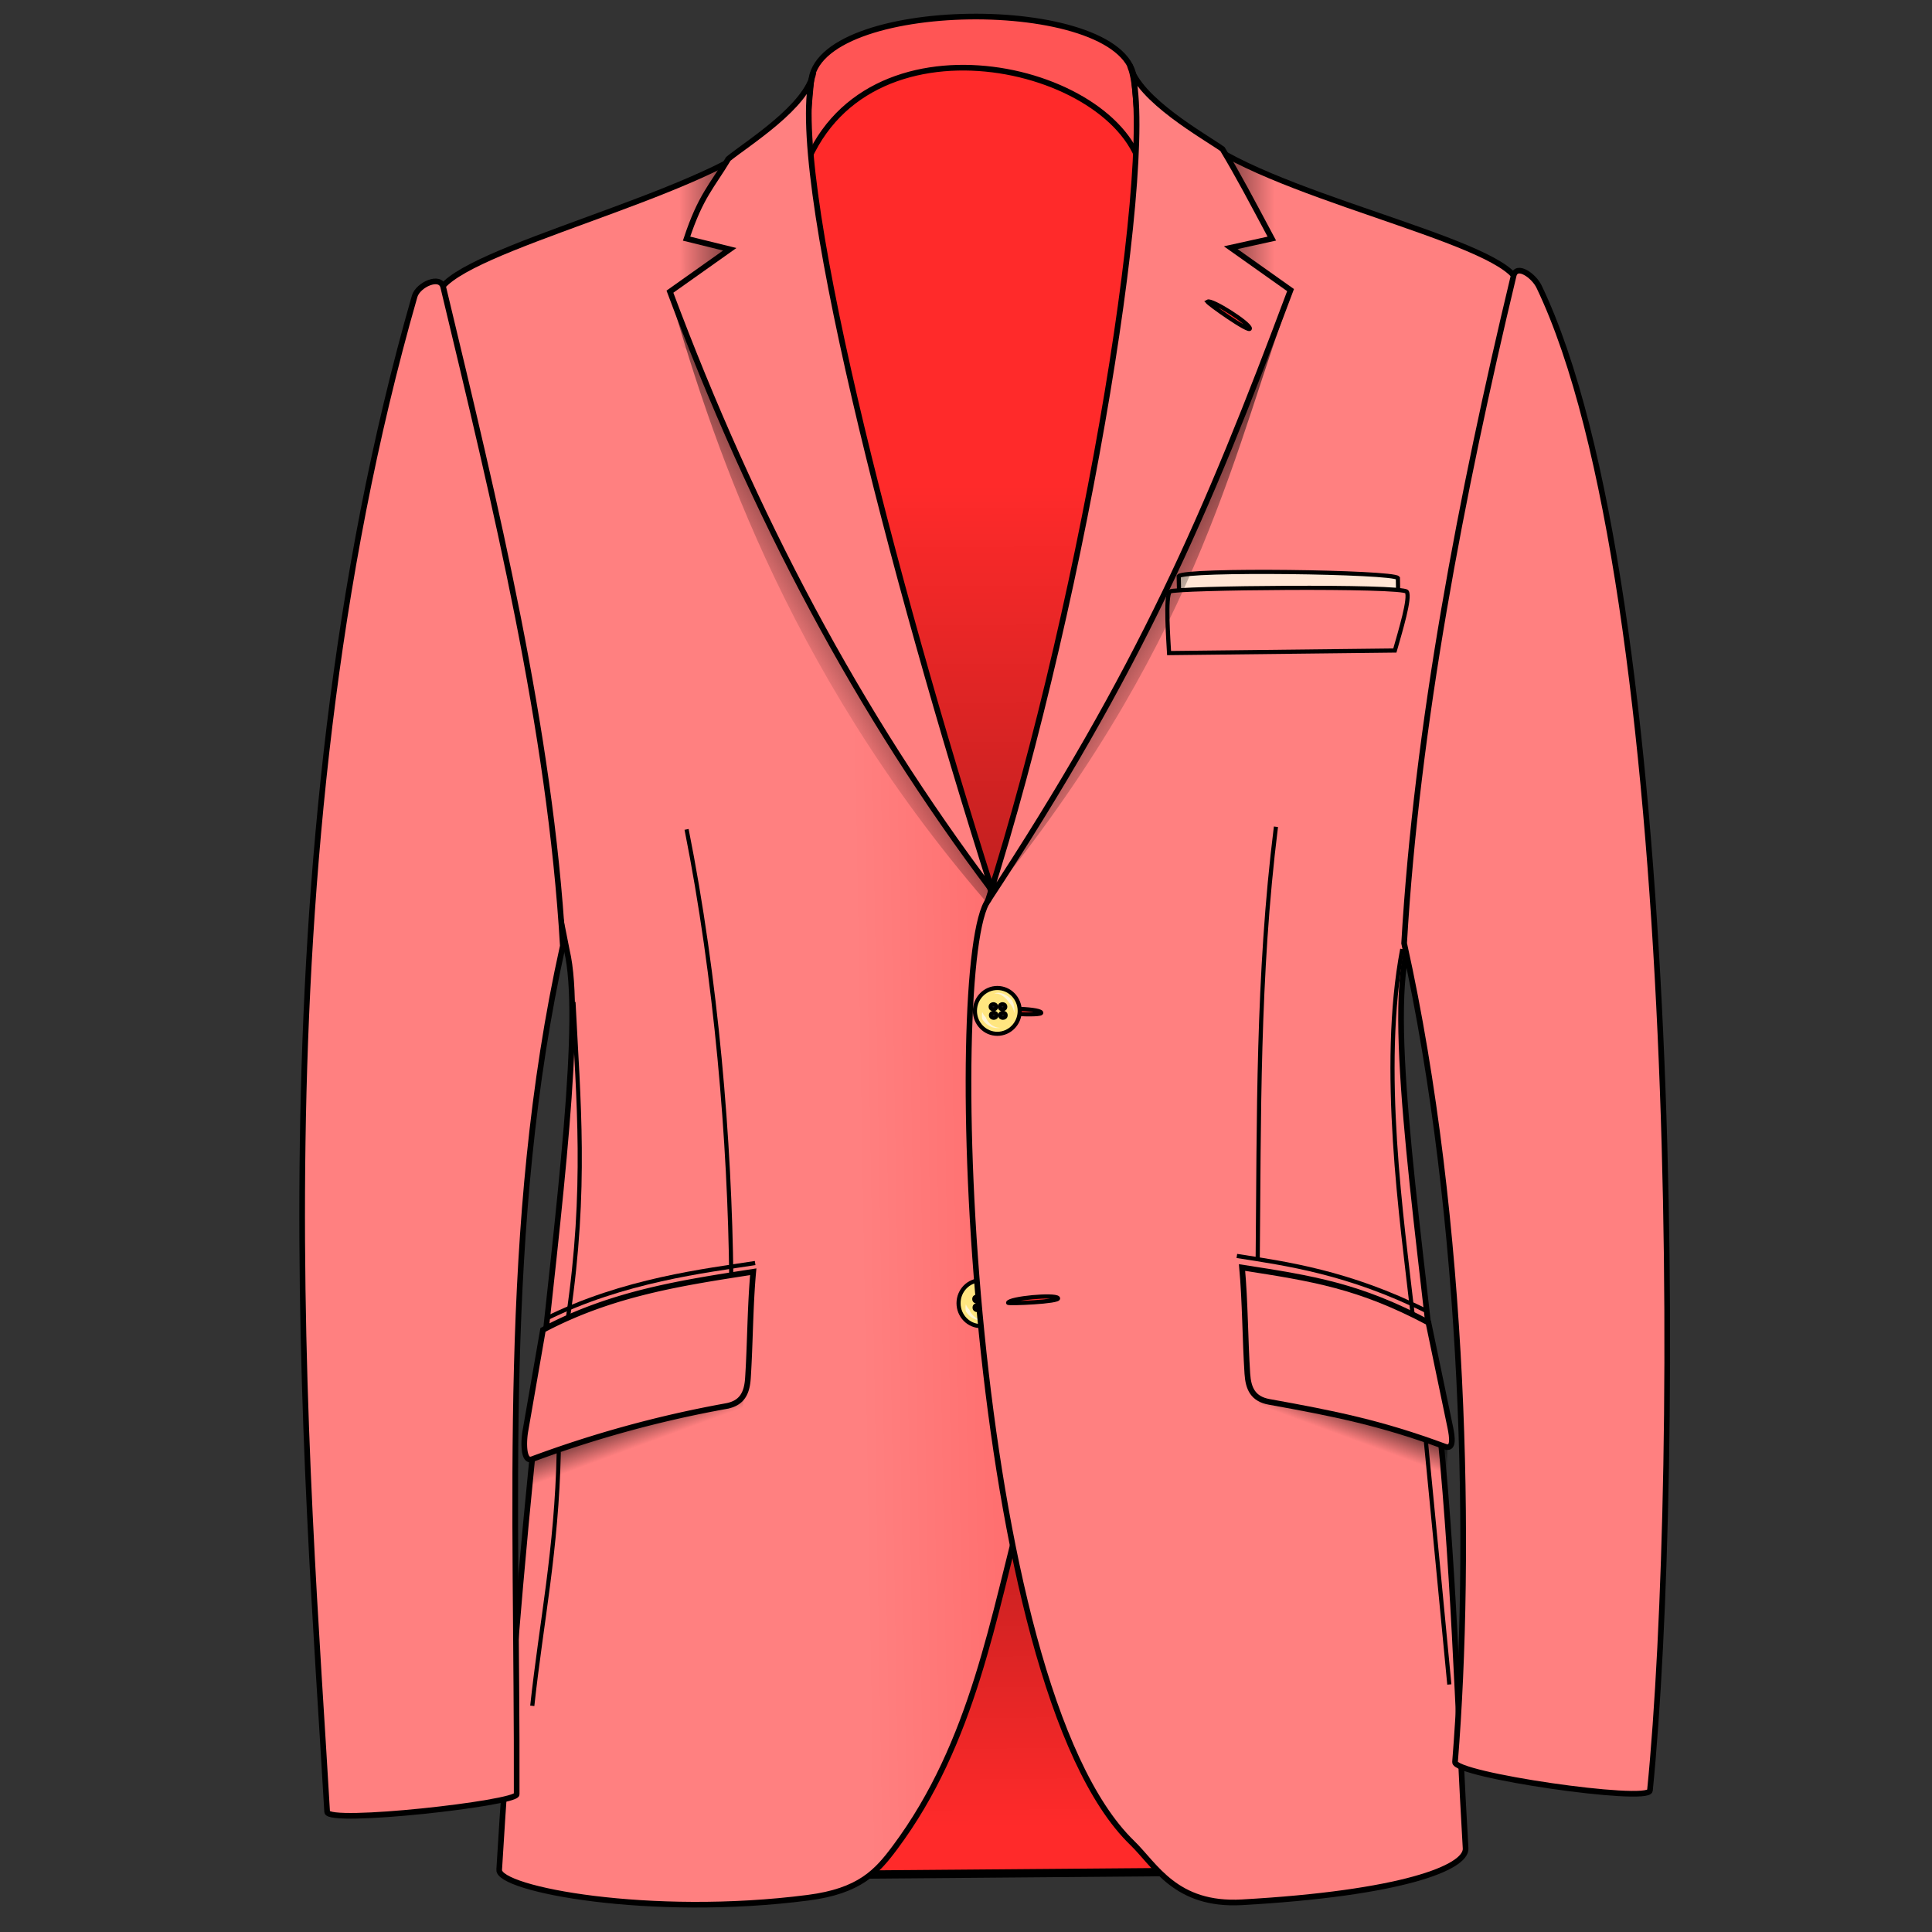 <?xml version="1.0" encoding="UTF-8"?>
<svg cursor="default" version="1.1" viewBox="0 0 256 256" xmlns="http://www.w3.org/2000/svg" xmlns:cc="http://creativecommons.org/ns#" xmlns:dc="http://purl.org/dc/elements/1.1/" xmlns:rdf="http://www.w3.org/1999/02/22-rdf-syntax-ns#" xmlns:xlink="http://www.w3.org/1999/xlink">
 <rect x="0" y="0" width="256" height="256" fill="#333333" stroke="none"/>
 <defs>
  <linearGradient id="innoGrad2">
   <stop stop-opacity=".251" offset="0"/>
   <stop stop-opacity="0" offset="1"/>
  </linearGradient>
  <linearGradient id="innoGrad3">
   <stop offset="0"/>
   <stop stop-opacity="0" offset="1"/>
  </linearGradient>
  <linearGradient id="linearGradient4604" x1="-164.46" x2="-162.97" y1="178.01" y2="182.79" gradientTransform="matrix(1 0 0 1.179 245.37 -28.604)" gradientUnits="userSpaceOnUse" xlink:href="#innoGrad3"/>
  <linearGradient id="linearGradient4604-4" x1="-164.46" x2="-162.97" y1="178.01" y2="182.79" gradientTransform="matrix(-.871 .041 .056 1.177 17.41 -22.408)" gradientUnits="userSpaceOnUse" xlink:href="#innoGrad3"/>
  <linearGradient id="linearGradient4604-1" x1="-172.8" x2="-172.98" y1="182.57" y2="186.46" gradientTransform="matrix(.143 3.191 -2.949 .214 662.72 553.31)" gradientUnits="userSpaceOnUse" xlink:href="#innoGrad3"/>
  <linearGradient id="linearGradient4604-1-7" x1="-172.8" x2="-172.98" y1="182.57" y2="186.46" gradientTransform="matrix(-.143 3.191 2.949 .214 -415.04 552.58)" gradientUnits="userSpaceOnUse" xlink:href="#innoGrad3"/>
  <linearGradient id="linearGradient4604-5" x1="-164.57" x2="-160.17" y1="173.13" y2="186.3" gradientTransform="matrix(.166 .986 -1.162 .195 343.47 210.32)" gradientUnits="userSpaceOnUse" xlink:href="#innoGrad3"/>
  <linearGradient id="linearGradient4604-5-7" x1="-164.57" x2="-160.17" y1="173.13" y2="186.3" gradientTransform="matrix(-.166 .986 1.162 .195 -93.035 210.84)" gradientUnits="userSpaceOnUse" xlink:href="#innoGrad3"/>
  <linearGradient id="linearGradient927" x1="161.36" x2="113.9" y1="163.8" y2="164.61" gradientUnits="userSpaceOnUse">
   <stop stop-color="#f55" offset="0"/>
   <stop stop-color="#ff8080" offset="1"/>
  </linearGradient>
  <linearGradient id="linearGradient945" x1="130.61" x2="130.44" y1="119.44" y2="64.271" gradientUnits="userSpaceOnUse" xlink:href="#innoGrad2"/>
  <linearGradient id="linearGradient963" x1="135.72" x2="136.15" y1="198.84" y2="242.14" gradientUnits="userSpaceOnUse" xlink:href="#innoGrad2"/>
 </defs>
 <g fill-rule="evenodd">
  <g stroke="#000">
   <path d="m97.13 248.53 70.751-0.579-36.642-56.138z" fill="#ff2a2a" stroke-width=".75"/>
   <path d="m97.13 248.53 70.751-0.579-36.642-56.138z" fill="url(#linearGradient963)" stroke-width="1.1"/>
   <path d="m105.8 16.997c16.412-19.055 32.208-12.244 47.847 1.17-5.324 35.555-4.685 69.534-22.51 106.61-13.217-33.653-33.35-69.3-25.337-107.78z" fill="#ff2a2a" stroke-width="1.103"/>
   <path d="m105.8 16.997c16.412-19.055 32.208-12.244 47.847 1.17-5.324 35.555-4.685 69.534-22.51 106.61-13.217-33.653-33.35-69.3-25.337-107.78z" fill="url(#linearGradient945)" stroke-width="1.103"/>
   <path d="M66.144 247.754c-.155 2.586 20.02 6.405 40.928 3.703 6.854-.885 9.115-3.435 11.499-6.626 10.456-13.998 13.011-30.696 17.15-45.996l-3.897-79.517-26.701-67.24-5.165-32.645c-11.625 7.837-42.783 14.71-41.943 20.164l17.094 86.347c2.138 9.06-.968 33.278-3.824 59.973-2.264 21.163-4.065 43.882-5.141 61.837z" fill="url(#linearGradient927)" stroke-width=".75"/>
  </g>
  <path transform="translate(-7.137 -14.216) scale(1.103)" d="M90.553 46.408l34.905 72.756-.513 2.07C100.304 92.67 91.602 64.198 86.912 48.137z" fill="url(#linearGradient4604-5)"/>
  <path transform="translate(-7.137 -14.216) scale(1.103)" d="M96.052 30.946l5.004 20.48c-5.197.46-4.297 8.87-7.99 6.223-16.155-11.58-6.611 1.322-13.493-19.096 3.58-1.304 14.208-5.648 16.48-7.607z" fill="url(#linearGradient4604-1)"/>
  <path transform="translate(-7.137 -14.216) scale(1.103)" d="m69.991 187.1 26.25-8.399-0.43 2.241c-1.1 12.882-17.096 7.725-25.445 11.167z" fill="url(#linearGradient4604)"/>
 </g>
 <g stroke="#000">
  <path d="m90.975 109.9c3.94 19.75 5.74 41.301 5.926 59.535" fill="none" stroke-width=".551"/>
  <path d="M58.727 38.032c-.388-1.62-3.343-.314-3.79 1.24-21.576 75.124-14.113 156.833-11.588 200.822.095 1.656 25.11-1.14 25.113-2.335.108-38.3-2.107-75.36 6.114-112.423-1.669-28.717-8.907-58.352-15.849-87.304z" fill="#ff8080" fill-rule="evenodd" stroke-width=".75"/>
  <path d="M71.945 176.218c9.181-4.868 18.433-6.24 27.866-7.703-.417 4.548-.408 9.535-.705 14.082-.128 1.972-.756 3.336-2.894 3.721a150.794 150.794 0 0 0-25.702 7.029c-1.198.444-1.144-2.29-.896-3.721z" fill="#ff8080" fill-rule="evenodd" stroke-width=".75"/>
  <path d="m100.06 167.36c-6.496 1.012-17.46 2.257-27.773 7.406m24.451-141.44c3.897-2.306 7.032-4.971 11.548-7.65" fill="none" stroke-width=".551"/>
  <ellipse cx="129.98" cy="172.68" rx="2.967" ry="3.036" fill="#ffe680" stroke-linecap="round" stroke-linejoin="round" stroke-width=".542"/>
 </g>
 <path d="m132.22 172.99a2.782 2.782 0 0 0-0.302-1.739 3.046 3.046 0 0 0-0.654-0.578 2.446 2.446 0 0 0-0.985-0.39c-0.308-0.042-0.567 0.012-0.712 0.157 0.173-0.086 0.415-0.066 0.668 0.028 0.258 0.094 0.54 0.268 0.796 0.505 0.179 0.165 0.342 0.361 0.474 0.58 0.347 0.333 0.642 0.811 0.714 1.438zm-4.238-0.172c-0.063 0.298-0.064 0.62 1e-3 0.946 0.526 0.856 1.493 1.346 2.445 1.155-0.966 0.018-1.702-0.645-1.979-1.389a2.051 2.051 0 0 1-0.467-0.712z" fill="#fff6d5" fill-rule="evenodd" stroke-width="1.103"/>
 <g fill="#1a1a1a" stroke="#000" stroke-linecap="round" stroke-linejoin="round" stroke-width=".514">
  <ellipse cx="129.46" cy="172.13" rx=".378" ry=".349"/>
  <ellipse cx="130.67" cy="172.13" rx=".378" ry=".349"/>
  <ellipse cx="129.5" cy="173.26" rx=".378" ry=".349"/>
  <ellipse cx="130.72" cy="173.26" rx=".378" ry=".349"/>
 </g>
 <g fill-rule="evenodd">
  <path d="m194.2 244.91c0.155 2.586-8.596 5.973-29.644 7.153-8.784 0.493-11.475-4.908-14.53-7.867-21.836-21.142-25.007-117.16-19.042-124.96l23.945-67.515 5.165-32.645c11.625 7.837 41.956 13.607 41.116 19.062l-14.2 85.795c-3.516 8.646 0.554 35.345 3.41 62.04 2.265 21.163 2.704 40.984 3.78 58.94z" fill="#ff8080" stroke="#000" stroke-width=".75"/>
  <path transform="translate(-7.137 -14.216) scale(1.103)" d="m151.63 30.22-5.003 20.48c5.196 0.46 3.047 7.37 6.74 4.723 16.154-11.58 5.36-6.053 14.743-17.596-3.58-1.305-14.208-5.648-16.48-7.607z" fill="url(#linearGradient4604-1-7)"/>
  <path d="M156.235 78.682l-.05-2.339c.831-.951 28.38-.585 29.04.244l.05 2.533z" fill="#ffe6d5" stroke="#000" stroke-width=".551"/>
  <path transform="translate(-7.137 -14.216) scale(1.103)" d="m180.37 185.84-23.265-7.308 0.48 2.22c1.567 12.822 15.258 7.012 22.694 10.107z" fill="url(#linearGradient4604-4)"/>
 </g>
 <g stroke="#000">
  <path d="m169.07 109.55c-2.477 19.75-2.23 38.962-2.417 57.196" fill="none" stroke-width=".551"/>
  <path d="m200.56 36.54c0.388-1.62 2.678-0.012 3.376 1.447 19.096 39.881 18.867 157.49 14.689 199.27-0.177 1.686-26.101-2.062-25.825-3.793 2.23-27.68 1.475-71.422-6.746-108.48 1.668-28.717 7.564-59.489 14.506-88.441z" fill="#ff8080" fill-rule="evenodd" stroke-width=".75"/>
  <path d="M189.273 175.242c-9.18-4.868-15.263-5.825-24.696-7.288.417 4.547.408 9.534.705 14.082.128 1.971.755 3.336 2.894 3.72 8.697 1.566 14.853 2.802 23.29 5.926 1.198.444.985-1.196.689-2.618z" fill="#ff8080" fill-rule="evenodd" stroke-width=".75"/>
  <path d="m163.89 166.42c6.495 1.012 14.829 2.16 25.142 7.308m-25.584-140.46c-3.987-2.147-7.854-6.78-12.371-9.458m-77.039 168.6c-0.273 13-2.307 22.477-3.508 33.62m4.758-51.636c2.49-16.919 1.351-28.632 0.699-41.622m109.82-7.016c-3.001 15.781-0.023 36.102 1.357 48.253m1.761 16.842c1.04 10.605 2.08 21.497 3.119 32.352" fill="none" stroke-width=".551"/>
 </g>
 <g fill-rule="evenodd">
  <path d="M155.024 78.377c-.645.618-.2 6.532-.115 8.16l29.917-.34c.735-2.595 2.077-6.977 1.585-7.786-.507-.831-30.871-.53-31.387-.034z" fill="#ff8080" stroke="#000" stroke-width=".551"/>
  <path transform="translate(-7.137 -14.216) scale(1.103)" d="m159.88 46.937-34.905 72.756 1.22-0.052c25.084-31.214 28.747-54.03 35.558-71.77z" fill="url(#linearGradient4604-5-7)"/>
  <path d="M107.462 10.955c.591-11.328 41.053-11.762 42.78-.78l1.071 12.474c-3.069-14.156-37.195-22.038-44.923.292z" fill="#f55" stroke="#000" stroke-width=".75"/>
  <path d="m130.89 119.38c13.22-41.5 22.75-101.12 18.823-110.71 1.186 4.56 9.88 9.39 12.268 11.079 2.2 3.66 3.709 6.571 6.543 11.867l-5.447 1.204 7.928 5.618c-11.169 29.854-19.988 50.311-40.115 80.946z" fill="#ff8080" stroke="#000" stroke-width=".75"/>
 </g>
 <path d="M160.01 39.97c.54-.336 5.575 2.862 5.604 3.557.026.644-5.759-3.46-5.603-3.556zM131.326 134.038c.286-.567 6.25-.456 6.636.123.357.536-6.718.04-6.636-.123z" fill="#ff2a2a" stroke="#000" stroke-width=".551"/>
 <ellipse cx="132.15" cy="133.95" rx="2.967" ry="3.036" fill="#ffe680" stroke="#000" stroke-linecap="round" stroke-linejoin="round" stroke-width=".542"/>
 <path d="m134.39 134.26a2.782 2.782 0 0 0-0.302-1.739 3.046 3.046 0 0 0-0.654-0.578 2.446 2.446 0 0 0-0.985-0.39c-0.308-0.042-0.567 0.012-0.712 0.157 0.173-0.086 0.415-0.066 0.668 0.028 0.258 0.094 0.54 0.268 0.796 0.505 0.179 0.165 0.342 0.361 0.474 0.58 0.347 0.333 0.642 0.811 0.714 1.438zm-4.238-0.172c-0.063 0.298-0.064 0.62 1e-3 0.946 0.526 0.856 1.493 1.346 2.445 1.155-0.966 0.018-1.702-0.645-1.979-1.389a2.051 2.051 0 0 1-0.467-0.712z" fill="#fff6d5" fill-rule="evenodd" stroke-width="1.103"/>
 <g fill="#1a1a1a" stroke="#000" stroke-linecap="round" stroke-linejoin="round" stroke-width=".514">
  <ellipse cx="131.63" cy="133.4" rx=".378" ry=".349"/>
  <ellipse cx="132.84" cy="133.4" rx=".378" ry=".349"/>
  <ellipse cx="131.67" cy="134.53" rx=".378" ry=".349"/>
  <ellipse cx="132.89" cy="134.53" rx=".378" ry=".349"/>
 </g>
 <path d="m131.5 118.08c-13.222-41.501-27.5-96.432-23.713-108.51-0.772 4.49-8.789 9.449-11.274 11.474-2.199 3.66-3.669 4.935-5.539 10.576l5.723 1.41-7.928 5.618c11.169 29.854 24.946 55.821 42.73 79.428z" fill="#ff8080" fill-rule="evenodd" stroke="#000" stroke-width=".75"/>
 <path d="M133.575 172.622c.22-.596 6.159-1.153 6.607-.621.415.492-6.67.793-6.607.621z" fill="#ff2a2a" stroke="#000" stroke-width=".551"/>
</svg>
